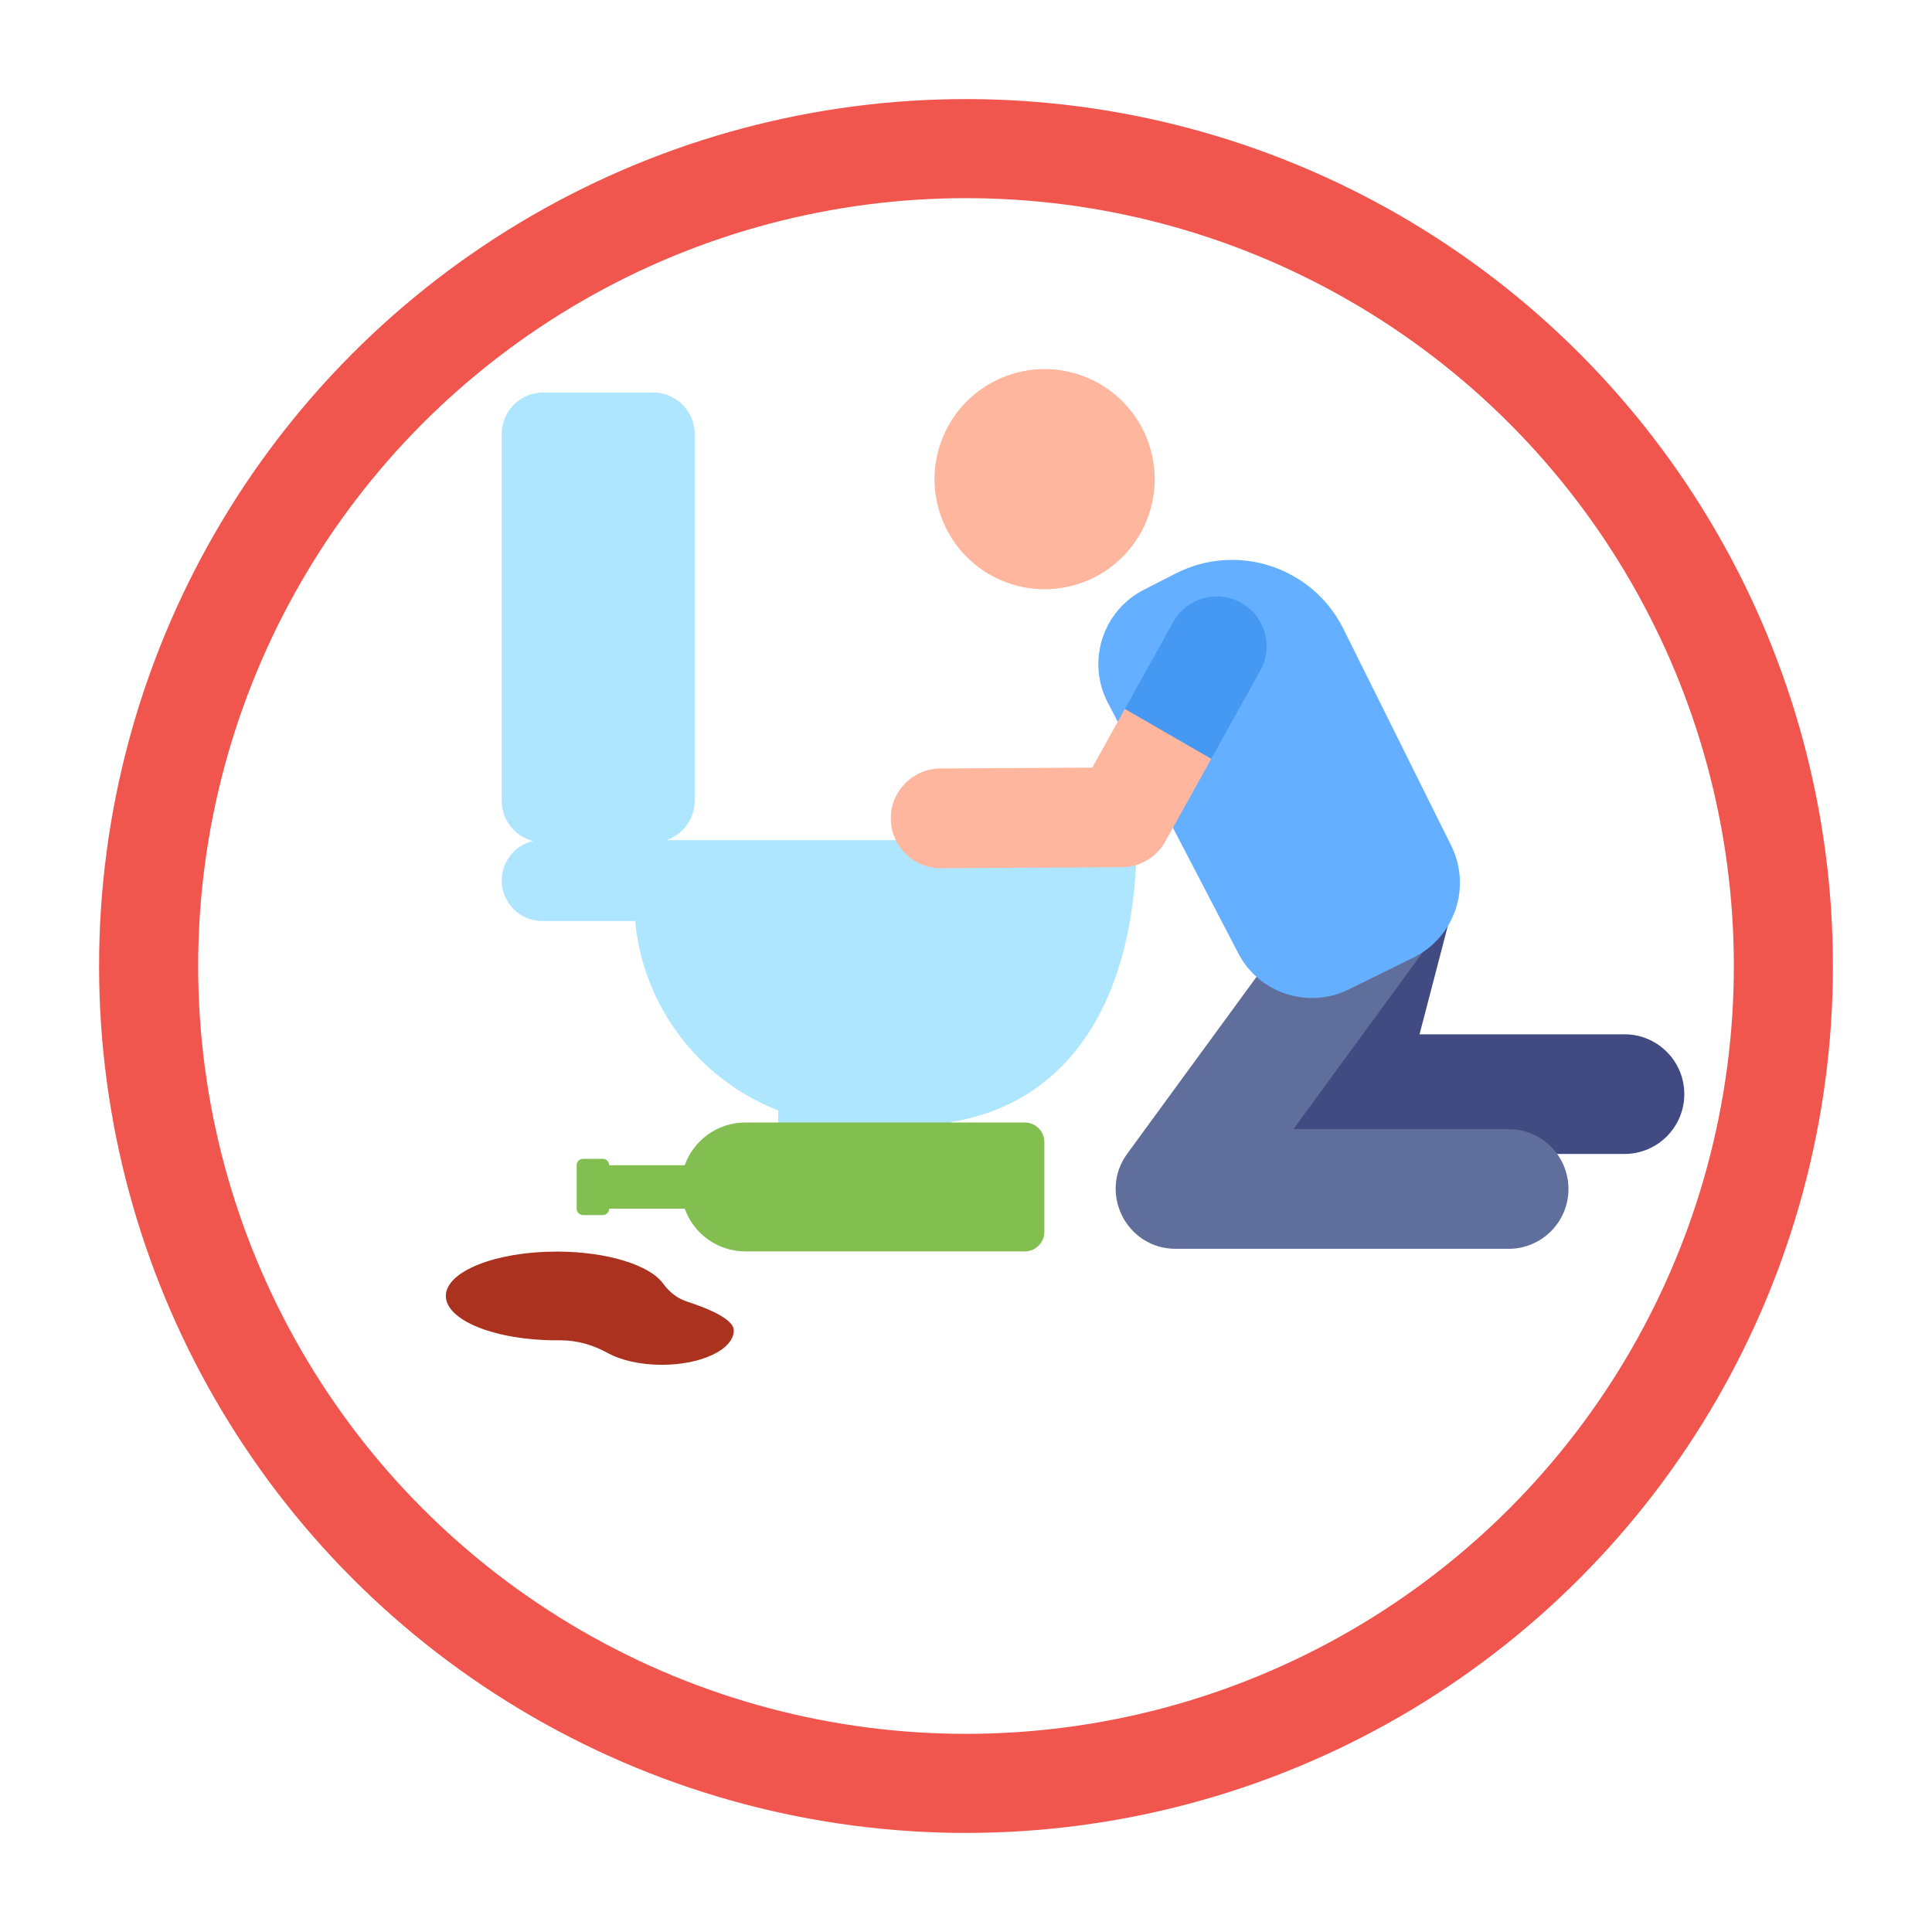 <svg width="78" height="78" viewBox="0 0 78 78" fill="none" xmlns="http://www.w3.org/2000/svg">
<g filter="url(#filter0_d)">
<circle cx="39" cy="35" r="33" stroke="#F0564E" stroke-width="4" stroke-linejoin="round"/>
</g>
<g clip-path="url(#clip0)">
<path d="M65.584 46.588H54.184C53.436 46.588 52.73 46.242 52.273 45.65C51.815 45.057 51.658 44.287 51.847 43.563L54.023 35.219C54.36 33.928 55.68 33.155 56.97 33.491C58.261 33.828 59.035 35.148 58.698 36.438L57.311 41.757H65.584C66.918 41.757 68 42.838 68 44.173C68 45.507 66.918 46.588 65.584 46.588Z" fill="#414B82"/>
<path d="M60.908 50.418H47.461C45.489 50.418 44.344 48.172 45.511 46.576L54.41 34.403C55.198 33.326 56.709 33.091 57.786 33.879C58.863 34.666 59.098 36.177 58.311 37.254L52.219 45.586H60.908C62.242 45.586 63.323 46.668 63.323 48.002C63.323 49.336 62.242 50.418 60.908 50.418Z" fill="#5F6E9B"/>
<path d="M31.418 43.701V48.348C31.418 49.172 32.087 49.84 32.911 49.84H36.914C37.738 49.84 38.406 49.172 38.406 48.348V43.701H31.418Z" fill="#AFE6FF"/>
<path d="M26.367 15.845H21.934C21.006 15.845 20.255 16.596 20.255 17.524V32.328C20.255 33.255 21.006 34.007 21.934 34.007H26.367C27.294 34.007 28.046 33.255 28.046 32.328V17.524C28.046 16.596 27.294 15.845 26.367 15.845Z" fill="#AFE6FF"/>
<path d="M21.905 33.919L21.892 33.91C20.988 33.91 20.255 34.642 20.255 35.547C20.255 36.451 20.988 37.184 21.892 37.184H25.643C26.073 41.818 29.971 45.446 34.717 45.446H36.59C43.065 45.446 45.885 40.393 45.885 33.919H21.905V33.919Z" fill="#AFE6FF"/>
<path d="M46.288 21.025C47.216 18.752 46.125 16.158 43.853 15.231C41.581 14.303 38.986 15.393 38.059 17.666C37.131 19.938 38.221 22.532 40.494 23.46C42.766 24.387 45.36 23.297 46.288 21.025Z" fill="#FFB69E"/>
<path d="M58.588 34.138L54.236 25.387C52.996 22.895 49.956 21.884 47.468 23.152L46.184 23.807C44.518 24.656 43.858 26.703 44.725 28.367L49.995 38.491C50.835 40.104 52.81 40.752 54.443 39.95L57.057 38.665C58.733 37.841 59.42 35.81 58.588 34.138Z" fill="#64AFFF"/>
<path d="M45.413 28.621L44.098 30.991L37.966 31.026C36.854 31.032 35.958 31.938 35.964 33.05C35.97 34.158 36.871 35.052 37.977 35.052H37.989L45.297 35.011C46.024 35.007 46.692 34.611 47.045 33.976L48.902 30.636L47.925 28.331L45.413 28.621Z" fill="#FFB69E"/>
<path d="M48.902 30.636L50.883 27.07C51.424 26.099 51.074 24.873 50.102 24.333C49.13 23.793 47.904 24.142 47.364 25.114L45.413 28.621L48.902 30.636Z" fill="#4699F2"/>
<path d="M27.742 52.551C27.346 52.423 27.016 52.159 26.772 51.822C26.233 51.075 24.513 50.53 22.474 50.53C20.003 50.53 18 51.332 18 52.321C18 53.31 20.003 54.112 22.474 54.112L22.634 54.112C23.3 54.111 23.947 54.3 24.53 54.622C25.062 54.915 25.846 55.101 26.722 55.101C28.325 55.101 29.625 54.479 29.625 53.711C29.625 53.243 28.531 52.806 27.742 52.551Z" fill="#AA321E"/>
<path d="M41.372 45.318H30.094C28.965 45.318 28.004 46.038 27.644 47.043H24.594C24.594 46.901 24.478 46.785 24.335 46.785H23.541C23.398 46.785 23.282 46.901 23.282 47.043V48.798C23.282 48.94 23.398 49.056 23.541 49.056H24.335C24.478 49.056 24.594 48.94 24.594 48.798H27.644C28.004 49.803 28.965 50.523 30.094 50.523H41.372C41.809 50.523 42.164 50.168 42.164 49.731V46.11C42.164 45.673 41.809 45.318 41.372 45.318Z" fill="#82BE50"/>
</g>
<defs>
<filter id="filter0_d" x="0" y="0" width="78" height="78" filterUnits="userSpaceOnUse" color-interpolation-filters="sRGB">
<feFlood flood-opacity="0" result="BackgroundImageFix"/>
<feColorMatrix in="SourceAlpha" type="matrix" values="0 0 0 0 0 0 0 0 0 0 0 0 0 0 0 0 0 0 127 0"/>
<feOffset dy="4"/>
<feGaussianBlur stdDeviation="2"/>
<feColorMatrix type="matrix" values="0 0 0 0 0 0 0 0 0 0 0 0 0 0 0 0 0 0 0.25 0"/>
<feBlend mode="normal" in2="BackgroundImageFix" result="effect1_dropShadow"/>
<feBlend mode="normal" in="SourceGraphic" in2="effect1_dropShadow" result="shape"/>
</filter>
<clipPath id="clip0">
<rect width="50" height="50" fill="white" transform="translate(18 10)"/>
</clipPath>
</defs>
</svg>
